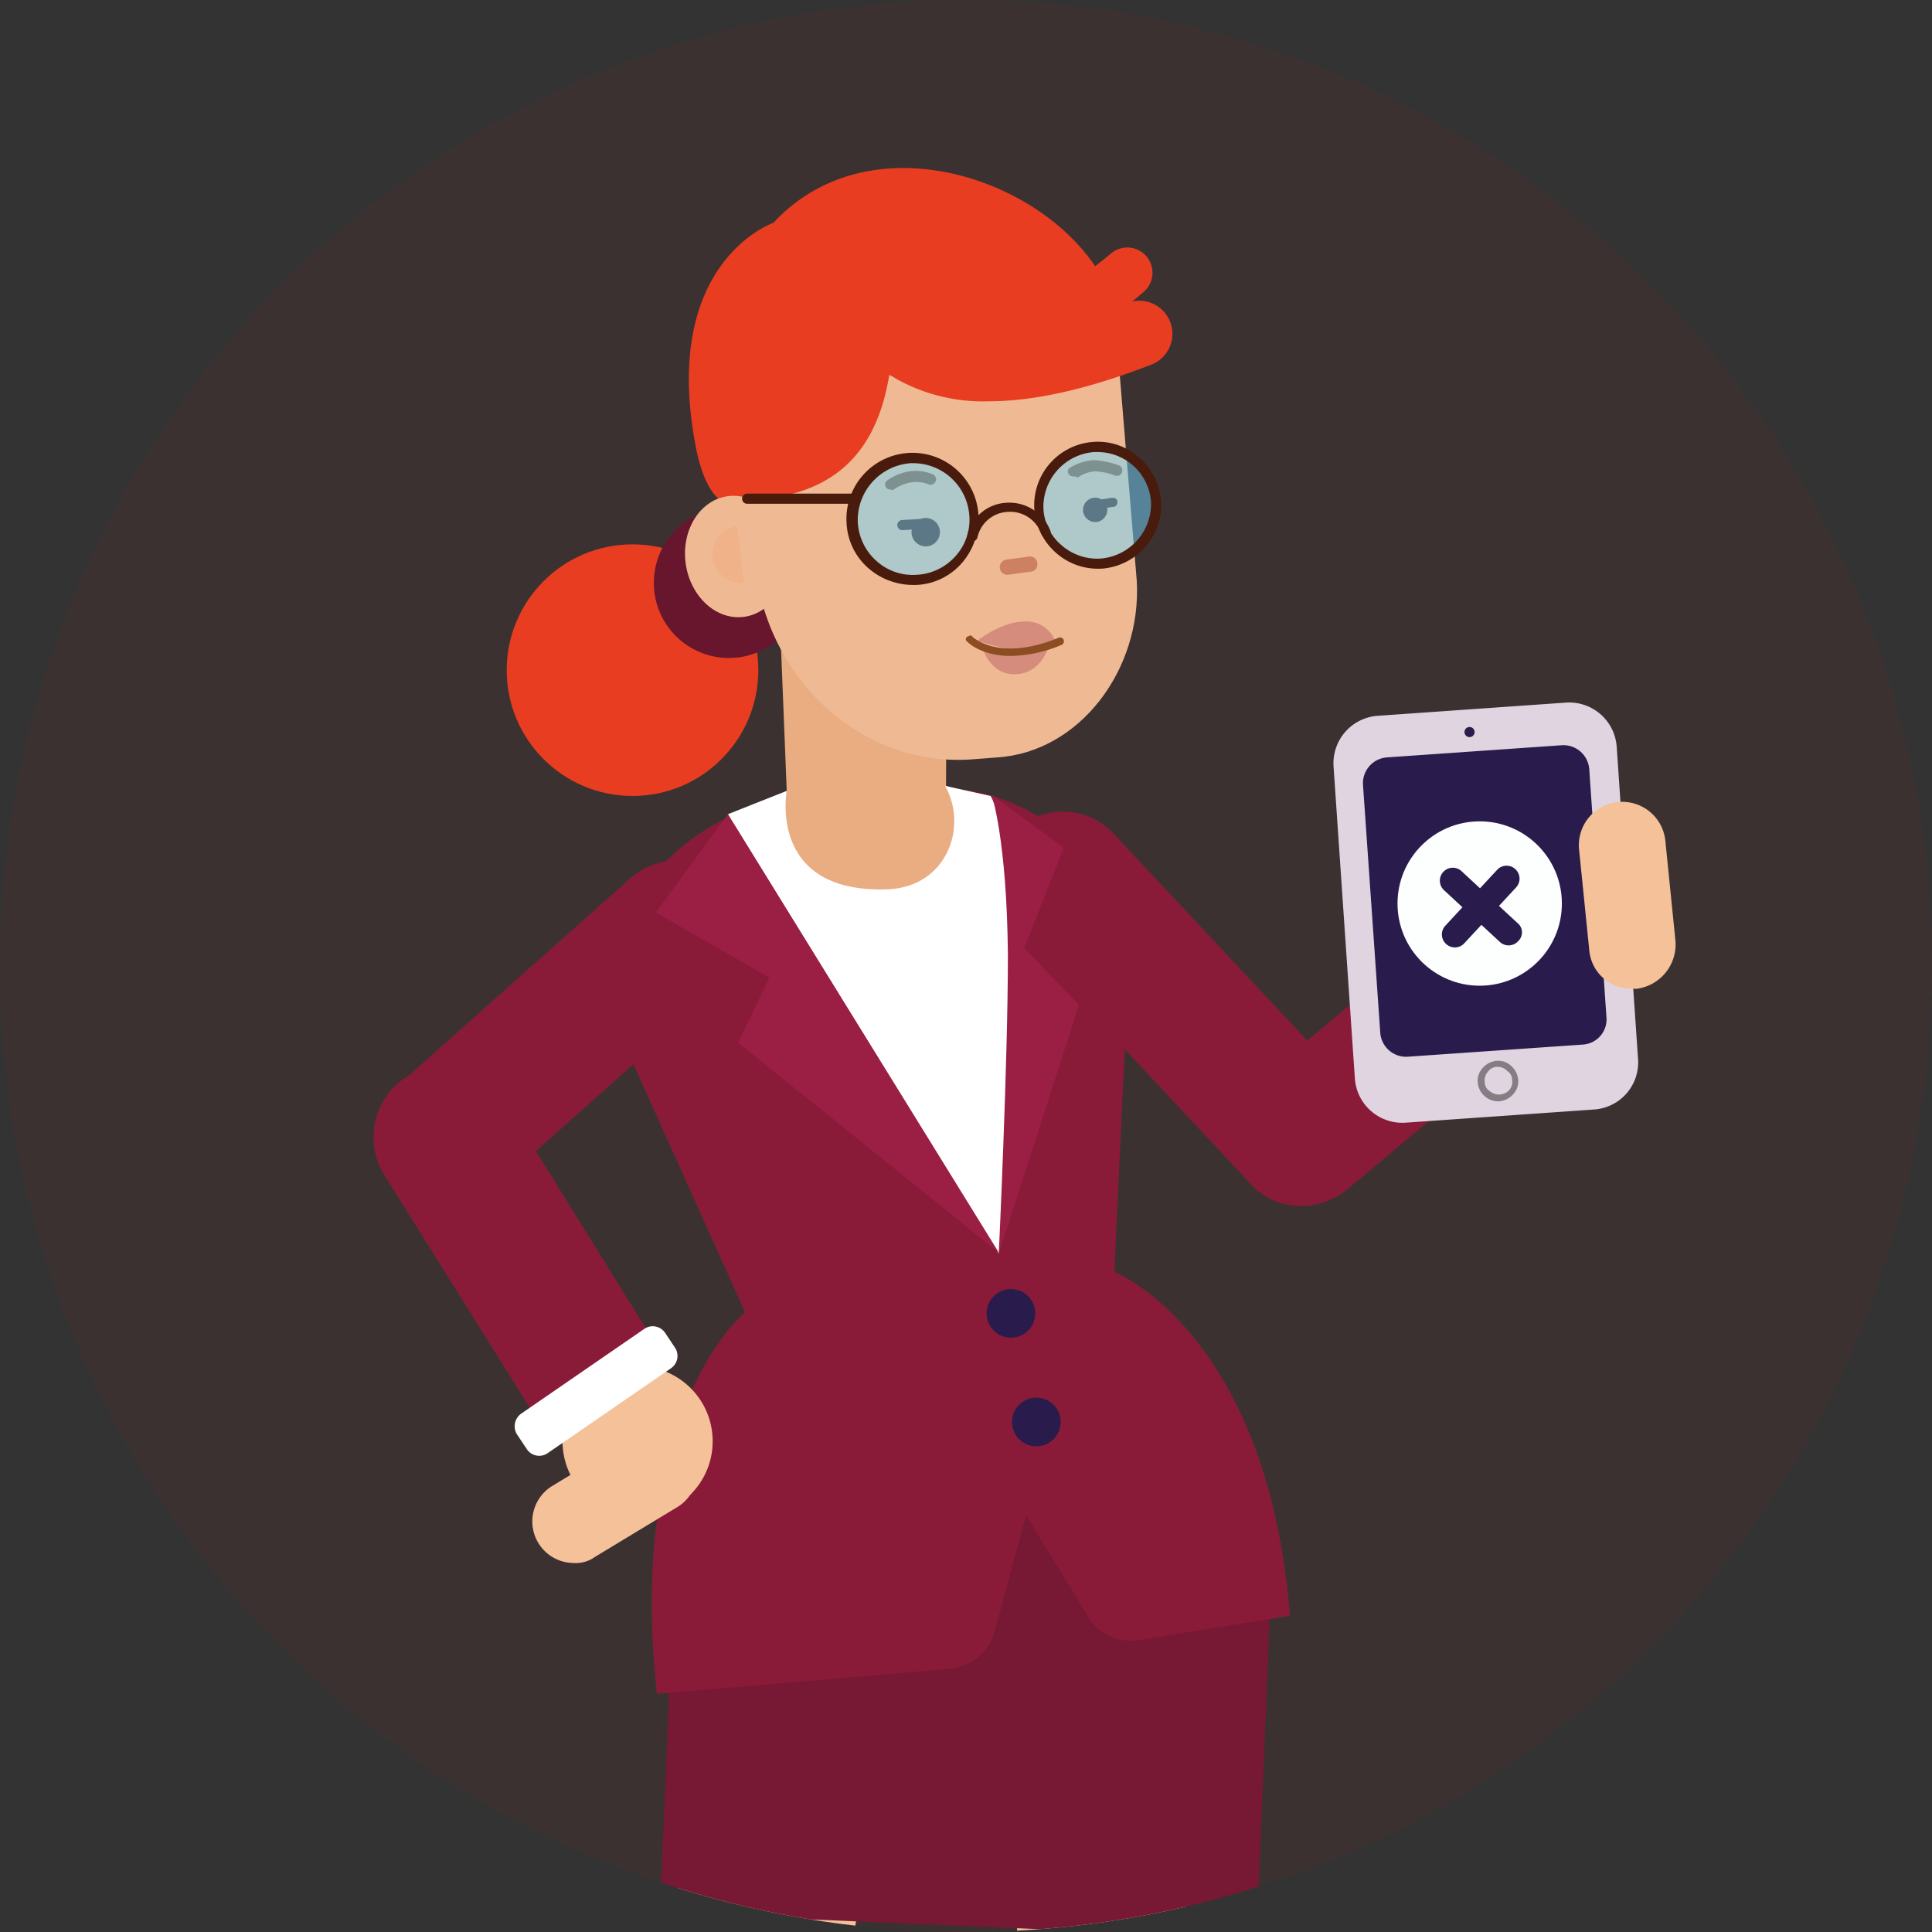 <svg xmlns="http://www.w3.org/2000/svg" xmlns:xlink="http://www.w3.org/1999/xlink" viewBox="-13267 -8011 240 240">
  <rect x="-13267" y="-8011" width="240" height="240" fill="#333333" stroke="none"/>
  <defs>
    <style>
      .cls-1 {
        fill: #7f7c82;
      }

      .cls-2 {
        fill: #e22020;
        opacity: 0.053;
      }

      .cls-3 {
        clip-path: url(#clip-path);
      }

      .cls-4 {
        fill: #f4c199;
      }

      .cls-5 {
        fill: #771835;
      }

      .cls-6 {
        fill: #891b38;
      }

      .cls-7 {
        fill: #eaac81;
      }

      .cls-8 {
        fill: #fff;
      }

      .cls-9 {
        fill: none;
        stroke: #891b38;
        stroke-linecap: round;
        stroke-linejoin: round;
        stroke-miterlimit: 10;
        stroke-width: 13.753px;
      }

      .cls-10 {
        fill: #e0d4e0;
      }

      .cls-11 {
        fill: #291c4c;
      }

      .cls-12 {
        fill: #fdffff;
      }

      .cls-13 {
        fill: #847e84;
      }

      .cls-14 {
        fill: #9b1f45;
      }

      .cls-15 {
        fill: #e83d21;
      }

      .cls-16 {
        fill: #68152e;
      }

      .cls-17 {
        fill: #efba93;
      }

      .cls-18 {
        fill: #efb289;
      }

      .cls-19 {
        opacity: 0.3;
      }

      .cls-20 {
        fill: #8c4d22;
      }

      .cls-21 {
        fill: #491b0d;
      }

      .cls-22 {
        opacity: 0.5;
      }

      .cls-23 {
        fill: #ad4732;
      }

      .cls-24 {
        fill: #70d5ff;
      }
    </style>
    <clipPath id="clip-path">
      <circle id="Ellipse_484" data-name="Ellipse 484" class="cls-1" cx="120" cy="120" r="120" transform="translate(392 287)"/>
    </clipPath>
  </defs>
  <g id="Group_2682" data-name="Group 2682" transform="translate(-13659 -8298)">
    <path id="Path_868" data-name="Path 868" class="cls-2" d="M120,0A120,120,0,1,1,0,120,120,120,0,0,1,120,0Z" transform="translate(392 287)"/>
    <g id="Mask_Group_3" data-name="Mask Group 3" class="cls-3">
      <g id="Group_2678" data-name="Group 2678" transform="translate(438.426 307.865)">
        <g id="Group_2610" data-name="Group 2610" transform="translate(28.427 163.827)">
          <g id="Group_2607" data-name="Group 2607" transform="translate(49.72 22.7)">
            <path id="Path_822" data-name="Path 822" class="cls-4" d="M72.461,242.779h-.378A10.492,10.492,0,0,1,62,232.066l2.521-73.983a10.4,10.4,0,0,1,20.8.63L82.8,232.7A10.33,10.33,0,0,1,72.461,242.779Z" transform="translate(-61.998 -147.998)"/>
          </g>
          <g id="Group_2608" data-name="Group 2608" transform="translate(0 20.495)">
            <path id="Path_823" data-name="Path 823" class="cls-4" d="M33.7,238.823a10.841,10.841,0,0,1-2.017-.126,11.213,11.213,0,0,1-8.949-13.108l12.982-70.2a11.222,11.222,0,0,1,22.056,4.159L44.8,229.749A11.456,11.456,0,0,1,33.7,238.823Z" transform="translate(-22.548 -146.248)"/>
          </g>
          <g id="Group_2609" data-name="Group 2609" transform="translate(7.123)">
            <path id="Path_824" data-name="Path 824" class="cls-5" d="M102.309,186.089,28.2,182.938l1.638-39.071c.378-7.94,5.167-14.242,13.108-13.864l50.666,2.143a10.874,10.874,0,0,1,10.461,11.343Z" transform="translate(-28.2 -129.987)"/>
          </g>
        </g>
        <g id="Group_2677" data-name="Group 2677" transform="translate(-0.032 0.009)">
          <g id="Group_2639" data-name="Group 2639" transform="translate(0 23.683)">
            <g id="Group_2611" data-name="Group 2611" transform="translate(77.076 56.366)">
              <path id="Path_825" data-name="Path 825" class="cls-6" d="M99.283,112.4a8.332,8.332,0,0,1-6.3-2.773L63.489,78.114a8.649,8.649,0,1,1,12.6-11.847l29.492,31.509A8.6,8.6,0,0,1,105.207,110,8.5,8.5,0,0,1,99.283,112.4Z" transform="translate(-61.122 -63.522)"/>
            </g>
            <g id="Group_2612" data-name="Group 2612" transform="translate(29.092 53.367)">
              <path id="Path_826" data-name="Path 826" class="cls-6" d="M29.162,173.638c-3.781-35.668,10.965-47.389,10.965-47.389L23.113,88.438C22.1,75.457,33.574,63.484,46.555,62.475l15.754-1.26A23.693,23.693,0,0,1,87.769,82.893L86,121.208s19.031,7.562,21.8,42.726l-18.779,3.025a6.234,6.234,0,0,1-6.05-2.521l-7.94-12.982-4.033,14.872a6.373,6.373,0,0,1-5.041,4.159Z" transform="translate(-23.051 -61.143)"/>
            </g>
            <g id="Group_2613" data-name="Group 2613" transform="translate(49.194)">
              <path id="Path_827" data-name="Path 827" class="cls-7" d="M41.143,72.491,39,18.8l22.182,3.025L60.93,71.861a6.262,6.262,0,0,1,3.907,5.924c.126,3.151-2.143,8.318-10.335,9.075-8.444.882-13.612-4.285-14.746-8.066A6.234,6.234,0,0,1,41.143,72.491Z" transform="translate(-39 -18.8)"/>
            </g>
            <g id="Group_2614" data-name="Group 2614" transform="translate(0.07 62.291)">
              <path id="Path_828" data-name="Path 828" class="cls-6" d="M8.816,111.424a9,9,0,0,1-6.554-2.9,8.648,8.648,0,0,1,.756-12.351L31.881,70.462a8.75,8.75,0,0,1,11.6,13.108L14.614,109.281A9.162,9.162,0,0,1,8.816,111.424Z" transform="translate(-0.024 -68.224)"/>
            </g>
            <g id="Group_2615" data-name="Group 2615" transform="translate(0 87.933)">
              <path id="Path_829" data-name="Path 829" class="cls-6" d="M27.61,136.376a8.819,8.819,0,0,1-7.436-4.159L1.269,101.968a8.9,8.9,0,0,1,2.773-12.1,8.9,8.9,0,0,1,12.1,2.773L34.92,122.89a8.9,8.9,0,0,1-2.773,12.1A7.677,7.677,0,0,1,27.61,136.376Z" transform="translate(0.032 -88.568)"/>
            </g>
            <g id="Group_2618" data-name="Group 2618" transform="translate(19.711 125.153)">
              <g id="Group_2616" data-name="Group 2616" transform="translate(3.772)">
                <circle id="Ellipse_471" data-name="Ellipse 471" class="cls-4" cx="9.327" cy="9.327" r="9.327"/>
              </g>
              <g id="Group_2617" data-name="Group 2617" transform="translate(0 7.949)">
                <path id="Path_830" data-name="Path 830" class="cls-4" d="M20.766,140.909a5.162,5.162,0,0,1-2.647-9.579l10.209-6.176a5.144,5.144,0,0,1,5.293,8.822l-10.209,6.176A4.062,4.062,0,0,1,20.766,140.909Z" transform="translate(-15.607 -124.407)"/>
              </g>
            </g>
            <g id="Group_2619" data-name="Group 2619" transform="translate(17.549 120.195)">
              <path id="Path_831" data-name="Path 831" class="cls-8" d="M14.658,125.048l15.376-10.587a1.849,1.849,0,0,1,2.521.5l1.26,1.891a1.849,1.849,0,0,1-.5,2.521L17.935,129.963a1.849,1.849,0,0,1-2.521-.5l-1.26-1.891A1.925,1.925,0,0,1,14.658,125.048Z" transform="translate(-13.892 -114.166)"/>
            </g>
            <g id="Group_2633" data-name="Group 2633" transform="translate(85.618 42.709)">
              <g id="Group_2623" data-name="Group 2623" transform="translate(0 19.931)">
                <g id="Group_2620" data-name="Group 2620" transform="translate(0 2.395)">
                  <path id="Path_832" data-name="Path 832" class="cls-9" d="M67.9,70.4" transform="translate(-67.9 -70.4)"/>
                </g>
                <g id="Group_2621" data-name="Group 2621" transform="translate(29.618 33.903)">
                  <path id="Path_833" data-name="Path 833" class="cls-9" d="M91.4,95.4" transform="translate(-91.4 -95.4)"/>
                </g>
                <g id="Group_2622" data-name="Group 2622" transform="translate(20.922)">
                  <path id="Path_834" data-name="Path 834" class="cls-6" d="M93.2,111.1a8.629,8.629,0,0,1-5.546-15.25L117.9,70.517a8.682,8.682,0,0,1,11.091,13.36L98.742,109.209A9.214,9.214,0,0,1,93.2,111.1Z" transform="translate(-84.5 -68.5)"/>
                </g>
              </g>
              <g id="Group_2632" data-name="Group 2632" transform="translate(33.634)">
                <g id="Group_2630" data-name="Group 2630">
                  <g id="Group_2624" data-name="Group 2624">
                    <path id="Path_835" data-name="Path 835" class="cls-10" d="M126.995,103.244l-23.443,1.638a5.912,5.912,0,0,1-6.3-5.42L94.6,60.644a5.912,5.912,0,0,1,5.42-6.3L123.466,52.7a5.912,5.912,0,0,1,6.3,5.42l2.647,38.693A5.869,5.869,0,0,1,126.995,103.244Z" transform="translate(-94.586 -52.686)"/>
                  </g>
                  <g id="Group_2625" data-name="Group 2625" transform="translate(3.664 5.303)">
                    <path id="Path_836" data-name="Path 836" class="cls-11" d="M124.851,94.082l-21.8,1.512a3.219,3.219,0,0,1-3.4-2.9L97.5,61.817a3.219,3.219,0,0,1,2.9-3.4L122.2,56.9a3.219,3.219,0,0,1,3.4,2.9l2.143,30.879A3.132,3.132,0,0,1,124.851,94.082Z" transform="translate(-97.494 -56.894)"/>
                  </g>
                  <g id="Group_2627" data-name="Group 2627" transform="translate(7.958 14.764)">
                    <g id="Group_2626" data-name="Group 2626">
                      <circle id="Ellipse_472" data-name="Ellipse 472" class="cls-12" cx="10.209" cy="10.209" r="10.209"/>
                    </g>
                  </g>
                  <g id="Group_2628" data-name="Group 2628" transform="translate(17.914 44.508)">
                    <circle id="Ellipse_473" data-name="Ellipse 473" class="cls-10" cx="2.143" cy="2.143" r="2.143" transform="translate(0.378 0.378)"/>
                    <path id="Path_837" data-name="Path 837" class="cls-13" d="M111.321,93.041a2.578,2.578,0,0,1-2.521-2.395,2.359,2.359,0,0,1,.63-1.764A2.643,2.643,0,0,1,111.195,88a2.359,2.359,0,0,1,1.764.63h0a2.642,2.642,0,0,1,.882,1.764,2.359,2.359,0,0,1-.63,1.765,2.643,2.643,0,0,1-1.764.882Zm0-4.285h0a1.391,1.391,0,0,0-1.26.63,1.523,1.523,0,0,0-.378,1.26,1.324,1.324,0,0,0,.63,1.134,1.752,1.752,0,0,0,2.395-.126,1.523,1.523,0,0,0,.378-1.26,1.324,1.324,0,0,0-.63-1.134h0A1.54,1.54,0,0,0,111.321,88.756Z" transform="translate(-108.8 -88)"/>
                  </g>
                  <g id="Group_2629" data-name="Group 2629" transform="translate(16.276 3.042)">
                    <circle id="Ellipse_474" data-name="Ellipse 474" class="cls-11" cx="0.63" cy="0.63" r="0.63"/>
                  </g>
                </g>
                <g id="Group_2631" data-name="Group 2631" transform="translate(30.498 12.349)">
                  <path id="Path_838" data-name="Path 838" class="cls-4" d="M125.358,85.695a5.236,5.236,0,0,1-5.293-4.789L118.8,68.428a5.386,5.386,0,1,1,10.713-1.134l1.26,12.477a5.55,5.55,0,0,1-4.789,5.924Z" transform="translate(-118.784 -62.484)"/>
                </g>
              </g>
              <path id="Path_839" data-name="Path 839" class="cls-11" d="M105.812,78.512h0a1.6,1.6,0,0,1-.126-2.269l6.428-6.932a1.6,1.6,0,0,1,2.269-.126h0a1.6,1.6,0,0,1,.126,2.269l-6.428,6.932A1.6,1.6,0,0,1,105.812,78.512Z" transform="translate(-58.17 -48.498)"/>
              <path id="Path_840" data-name="Path 840" class="cls-11" d="M114.812,78.082h0a1.6,1.6,0,0,1-2.269.126l-6.932-6.428a1.6,1.6,0,0,1-.126-2.269h0a1.6,1.6,0,0,1,2.269-.126l6.932,6.428A1.49,1.49,0,0,1,114.812,78.082Z" transform="translate(-58.222 -48.446)"/>
            </g>
            <g id="Group_2634" data-name="Group 2634" transform="translate(44.026 53.061)">
              <path id="Path_841" data-name="Path 841" class="cls-8" d="M42.21,61.53S39.815,74.26,54.688,73.756C62.124,73.5,64.77,65.941,61.872,60.9l5.672,1.26s3.529,6.176,3.529,23.947A224.209,224.209,0,0,1,68.551,119L34.9,64.429Z" transform="translate(-34.9 -60.9)"/>
            </g>
            <g id="Group_2635" data-name="Group 2635" transform="translate(35.078 56.59)">
              <path id="Path_842" data-name="Path 842" class="cls-14" d="M70.4,118.147,38.009,92.058l3.907-8.066L27.8,75.925,36.749,63.7Z" transform="translate(-27.8 -63.7)"/>
            </g>
            <g id="Group_2636" data-name="Group 2636" transform="translate(76.796 54.195)">
              <path id="Path_843" data-name="Path 843" class="cls-14" d="M60.9,61.8l8.949,6.554L64.933,80.831l6.806,7.058-9.957,30.879s1.134-23.821,1.134-37.054C62.791,67.346,60.9,61.8,60.9,61.8Z" transform="translate(-60.9 -61.8)"/>
            </g>
            <g id="Group_2637" data-name="Group 2637" transform="translate(76.165 115.574)">
              <circle id="Ellipse_475" data-name="Ellipse 475" class="cls-11" cx="3.025" cy="3.025" r="3.025"/>
            </g>
            <g id="Group_2638" data-name="Group 2638" transform="translate(79.316 129.06)">
              <circle id="Ellipse_476" data-name="Ellipse 476" class="cls-11" cx="3.025" cy="3.025" r="3.025"/>
            </g>
          </g>
          <g id="Group_2676" data-name="Group 2676" transform="translate(16.551)">
            <g id="Group_2640" data-name="Group 2640" transform="translate(0 46.748)">
              <circle id="Ellipse_477" data-name="Ellipse 477" class="cls-15" cx="15.628" cy="15.628" r="15.628"/>
            </g>
            <g id="Group_2641" data-name="Group 2641" transform="translate(18.275 42.21)">
              <circle id="Ellipse_478" data-name="Ellipse 478" class="cls-16" cx="9.327" cy="9.327" r="9.327"/>
            </g>
            <g id="Group_2651" data-name="Group 2651" transform="translate(21.225)">
              <g id="Group_2643" data-name="Group 2643" transform="translate(7.544 10.3)">
                <g id="Group_2642" data-name="Group 2642">
                  <path id="Path_844" data-name="Path 844" class="cls-17" d="M68.032,71.1l-3.277.252c-13.864.882-25.837-10.461-26.846-25.207L36.145,31.9c-.5-6.3-.63-12.73,5.293-13.108L63.621,8.2c6.3-.378,18.653,3.781,19.283,10.461l2.521,30.5C86.055,60.131,78.367,70.466,68.032,71.1Z" transform="translate(-35.926 -8.181)"/>
                </g>
              </g>
              <g id="Group_2644" data-name="Group 2644" transform="translate(10.958)">
                <path id="Path_845" data-name="Path 845" class="cls-15" d="M39.6,6.8c-7.184,21.93,27.6,22.308,43.608,16.763A24.411,24.411,0,0,0,81.7,16.382C76.654,2.392,52.455-7.06,39.6,6.8Z" transform="translate(-38.635 -0.009)"/>
              </g>
              <g id="Group_2645" data-name="Group 2645" transform="translate(20.017 12.117)">
                <path id="Path_846" data-name="Path 846" class="cls-15" d="M64.447,26.483A22.052,22.052,0,0,1,53.23,23.836c-6.05-3.4-7.184-8.57-7.31-9.2A4.156,4.156,0,0,1,49.2,9.72a4.1,4.1,0,0,1,4.789,3.151,6.326,6.326,0,0,0,3.529,3.781c3.4,1.764,10.461,2.773,24.2-2.395a4.108,4.108,0,1,1,2.9,7.688C76.8,24.97,70.119,26.483,64.447,26.483Z" transform="translate(-45.823 -9.623)"/>
              </g>
              <g id="Group_2646" data-name="Group 2646" transform="translate(36.877 9.851)">
                <path id="Path_847" data-name="Path 847" class="cls-15" d="M66.51,20.523a6.833,6.833,0,0,1-3.151-.756C59.2,17.75,59.2,12.457,59.2,11.827A3.017,3.017,0,0,1,62.351,8.8a3.179,3.179,0,0,1,3.025,3.151c0,.882.252,2.017.63,2.143,0,0,2.395,1.008,10.209-5.546a3.131,3.131,0,0,1,4.033,4.789C74.576,18.254,70.165,20.523,66.51,20.523Z" transform="translate(-59.2 -7.825)"/>
              </g>
              <g id="Group_2647" data-name="Group 2647" transform="translate(1.401 5.759)">
                <path id="Path_848" data-name="Path 848" class="cls-15" d="M55.689,4.732c0-.63-14.116.882-14.116.882s-13.99,4.789-9.7,27.6c1.008,5.546,2.9,6.68,2.9,6.68a40.676,40.676,0,0,0,5.8,0C57.454,38.005,57.58,21.747,55.689,4.732Z" transform="translate(-31.053 -4.578)"/>
              </g>
              <g id="Group_2650" data-name="Group 2650" transform="translate(0 39.925)">
                <g id="Group_2648" data-name="Group 2648" transform="translate(0 0)">
                  <ellipse id="Ellipse_479" data-name="Ellipse 479" class="cls-17" cx="6.302" cy="7.562" rx="6.302" ry="7.562" transform="translate(0 1.674) rotate(-7.632)"/>
                </g>
                <g id="Group_2649" data-name="Group 2649" transform="translate(4.33 4.554)">
                  <path id="Path_849" data-name="Path 849" class="cls-18" d="M37.313,42.358a3.62,3.62,0,0,1-3.907-3.151A3.523,3.523,0,0,1,36.431,35.3Z" transform="translate(-33.376 -35.3)"/>
                </g>
              </g>
            </g>
            <g id="Group_2668" data-name="Group 2668" transform="translate(47 36.287)">
              <g id="Group_2655" data-name="Group 2655" transform="translate(10.031 20.04)">
                <g id="Group_2652" data-name="Group 2652" class="cls-19" transform="translate(1.449)">
                  <path id="Path_850" data-name="Path 850" class="cls-14" d="M59.5,47.095S62.4,44.7,65.424,44.7A3.827,3.827,0,0,1,69.2,47.221a15.392,15.392,0,0,1-4.789,1.008A21.8,21.8,0,0,1,59.5,47.095Z" transform="translate(-59.5 -44.7)"/>
                </g>
                <g id="Group_2653" data-name="Group 2653" class="cls-19" transform="translate(2.08 3.151)">
                  <path id="Path_851" data-name="Path 851" class="cls-14" d="M60,47.326s.882,3.4,4.159,3.277c3.151-.126,4.033-3.4,4.033-3.4s.5.126-3.781.5A39.549,39.549,0,0,1,60,47.326Z" transform="translate(-60 -47.2)"/>
                </g>
                <g id="Group_2654" data-name="Group 2654" transform="translate(0 1.745)">
                  <path id="Path_852" data-name="Path 852" class="cls-20" d="M63.959,48.625c-3.655,0-5.293-1.638-5.42-1.764a.357.357,0,0,1,0-.63c.252-.126.5-.252.63,0,.126.126,3.4,3.151,10.713.126a.48.48,0,0,1,.378.882A16.828,16.828,0,0,1,63.959,48.625Z" transform="translate(-58.35 -46.085)"/>
                </g>
              </g>
              <g id="Group_2659" data-name="Group 2659" transform="translate(1.524 7.184)">
                <g id="Group_2657" data-name="Group 2657" transform="translate(0 0.126)">
                  <g id="Group_2656" data-name="Group 2656">
                    <path id="Path_853" data-name="Path 853" class="cls-21" d="M52.23,35.986a.63.63,0,0,1,0-1.26l2.143-.126a.63.63,0,0,1,0,1.26l-2.143.126Z" transform="translate(-51.6 -34.6)"/>
                  </g>
                </g>
                <g id="Group_2658" data-name="Group 2658" transform="translate(1.764)">
                  <circle id="Ellipse_480" data-name="Ellipse 480" class="cls-21" cx="1.764" cy="1.764" r="1.764"/>
                </g>
              </g>
              <g id="Group_2663" data-name="Group 2663" transform="translate(24.588 4.663)">
                <g id="Group_2661" data-name="Group 2661" transform="translate(1.512)">
                  <g id="Group_2660" data-name="Group 2660">
                    <path id="Path_854" data-name="Path 854" class="cls-21" d="M71.6,33.886a.542.542,0,0,1-.5-.5c0-.252.126-.63.5-.63l1.638-.252c.252,0,.63.126.63.5,0,.252-.126.63-.5.63l-1.764.252Z" transform="translate(-71.1 -32.5)"/>
                  </g>
                </g>
                <g id="Group_2662" data-name="Group 2662" transform="translate(0 0)">
                  <circle id="Ellipse_481" data-name="Ellipse 481" class="cls-21" cx="1.512" cy="1.512" r="1.512"/>
                </g>
              </g>
              <g id="Group_2664" data-name="Group 2664" transform="translate(0 1.327)">
                <path id="Path_855" data-name="Path 855" class="cls-20" d="M51.033,32.181a.655.655,0,0,1-.5-.252.608.608,0,0,1,.126-.882,6.609,6.609,0,0,1,2.773-1.134,5.6,5.6,0,0,1,2.9.378.679.679,0,0,1-.5,1.26,4.11,4.11,0,0,0-2.269-.252,5.47,5.47,0,0,0-2.269,1.008C51.285,32.181,51.159,32.181,51.033,32.181Z" transform="translate(-50.391 -29.853)"/>
              </g>
              <g id="Group_2665" data-name="Group 2665" transform="translate(22.693)">
                <path id="Path_856" data-name="Path 856" class="cls-20" d="M69.031,30.817a.655.655,0,0,1-.5-.252.558.558,0,0,1,.252-.882,6.165,6.165,0,0,1,2.9-.882,11.327,11.327,0,0,1,3.025.63.679.679,0,1,1-.5,1.26,7.609,7.609,0,0,0-2.395-.5,4.081,4.081,0,0,0-2.143.756A1.687,1.687,0,0,0,69.031,30.817Z" transform="translate(-68.396 -28.8)"/>
              </g>
              <g id="Group_2667" data-name="Group 2667" class="cls-22" transform="translate(14.253 11.973)">
                <g id="Group_2666" data-name="Group 2666">
                  <path id="Path_857" data-name="Path 857" class="cls-23" d="M62.582,38.678l2.773-.378a.893.893,0,0,1,1.008.882h0a.893.893,0,0,1-.882,1.008l-2.773.378a.947.947,0,0,1-.126-1.891Z" transform="translate(-61.7 -38.3)"/>
                </g>
              </g>
            </g>
            <g id="Group_2675" data-name="Group 2675" transform="translate(29.24 34.005)">
              <g id="Group_2669" data-name="Group 2669" class="cls-22" transform="translate(13.738 2.03)">
                <circle id="Ellipse_482" data-name="Ellipse 482" class="cls-24" cx="7.562" cy="7.562" r="7.562"/>
              </g>
              <g id="Group_2670" data-name="Group 2670" class="cls-22" transform="translate(36.802 0.644)">
                <circle id="Ellipse_483" data-name="Ellipse 483" class="cls-24" cx="7.31" cy="7.31" r="7.31"/>
              </g>
              <g id="Group_2671" data-name="Group 2671" transform="translate(12.968 1.387)">
                <path id="Path_858" data-name="Path 858" class="cls-21" d="M54.8,44.487a8.468,8.468,0,0,1-5.42-2.017A7.934,7.934,0,0,1,46.6,36.8a8.208,8.208,0,1,1,16.385-1.008h0a8.486,8.486,0,0,1-2.017,5.924A7.934,7.934,0,0,1,55.3,44.487Zm.126-15.124h-.378a7.09,7.09,0,0,0-6.554,7.31,6.909,6.909,0,0,0,2.269,4.789A6.723,6.723,0,0,0,55.3,43.227a6.909,6.909,0,0,0,4.789-2.269,6.723,6.723,0,0,0,1.764-5.041h0A7,7,0,0,0,54.921,29.363Z" transform="translate(-46.59 -28.09)"/>
              </g>
              <g id="Group_2672" data-name="Group 2672" transform="translate(27.98 7.568)">
                <path id="Path_859" data-name="Path 859" class="cls-21" d="M59.13,37.791H59a.691.691,0,0,1-.5-.756A5.254,5.254,0,0,1,63.415,33a5.454,5.454,0,0,1,5.42,3.529.6.6,0,0,1-1.134.378,4.092,4.092,0,0,0-4.159-2.773,4.043,4.043,0,0,0-3.781,3.151A.643.643,0,0,1,59.13,37.791Z" transform="translate(-58.5 -32.994)"/>
              </g>
              <g id="Group_2673" data-name="Group 2673" transform="translate(36.285)">
                <path id="Path_860" data-name="Path 860" class="cls-21" d="M72.917,42.757a7.81,7.81,0,0,1-5.167-2.017,7.981,7.981,0,0,1-2.647-5.42A7.887,7.887,0,0,1,72.539,27a7.688,7.688,0,0,1,5.672,2.017,7.981,7.981,0,0,1,2.647,5.42h0a7.688,7.688,0,0,1-2.017,5.672,7.981,7.981,0,0,1-5.42,2.647Zm0-14.494h-.378a6.82,6.82,0,0,0-6.3,7.058,6.352,6.352,0,0,0,2.269,4.537A6.742,6.742,0,0,0,73.3,41.5a6.82,6.82,0,0,0,6.3-7.058h0a6.662,6.662,0,0,0-6.68-6.176Z" transform="translate(-65.089 -26.989)"/>
              </g>
              <g id="Group_2674" data-name="Group 2674" transform="translate(0 6.441)">
                <path id="Path_861" data-name="Path 861" class="cls-21" d="M50.416,33.36H36.93a.63.63,0,1,1,0-1.26H50.416a.63.63,0,0,1,0,1.26Z" transform="translate(-36.3 -32.1)"/>
              </g>
            </g>
          </g>
        </g>
      </g>
    </g>
  </g>
</svg>

